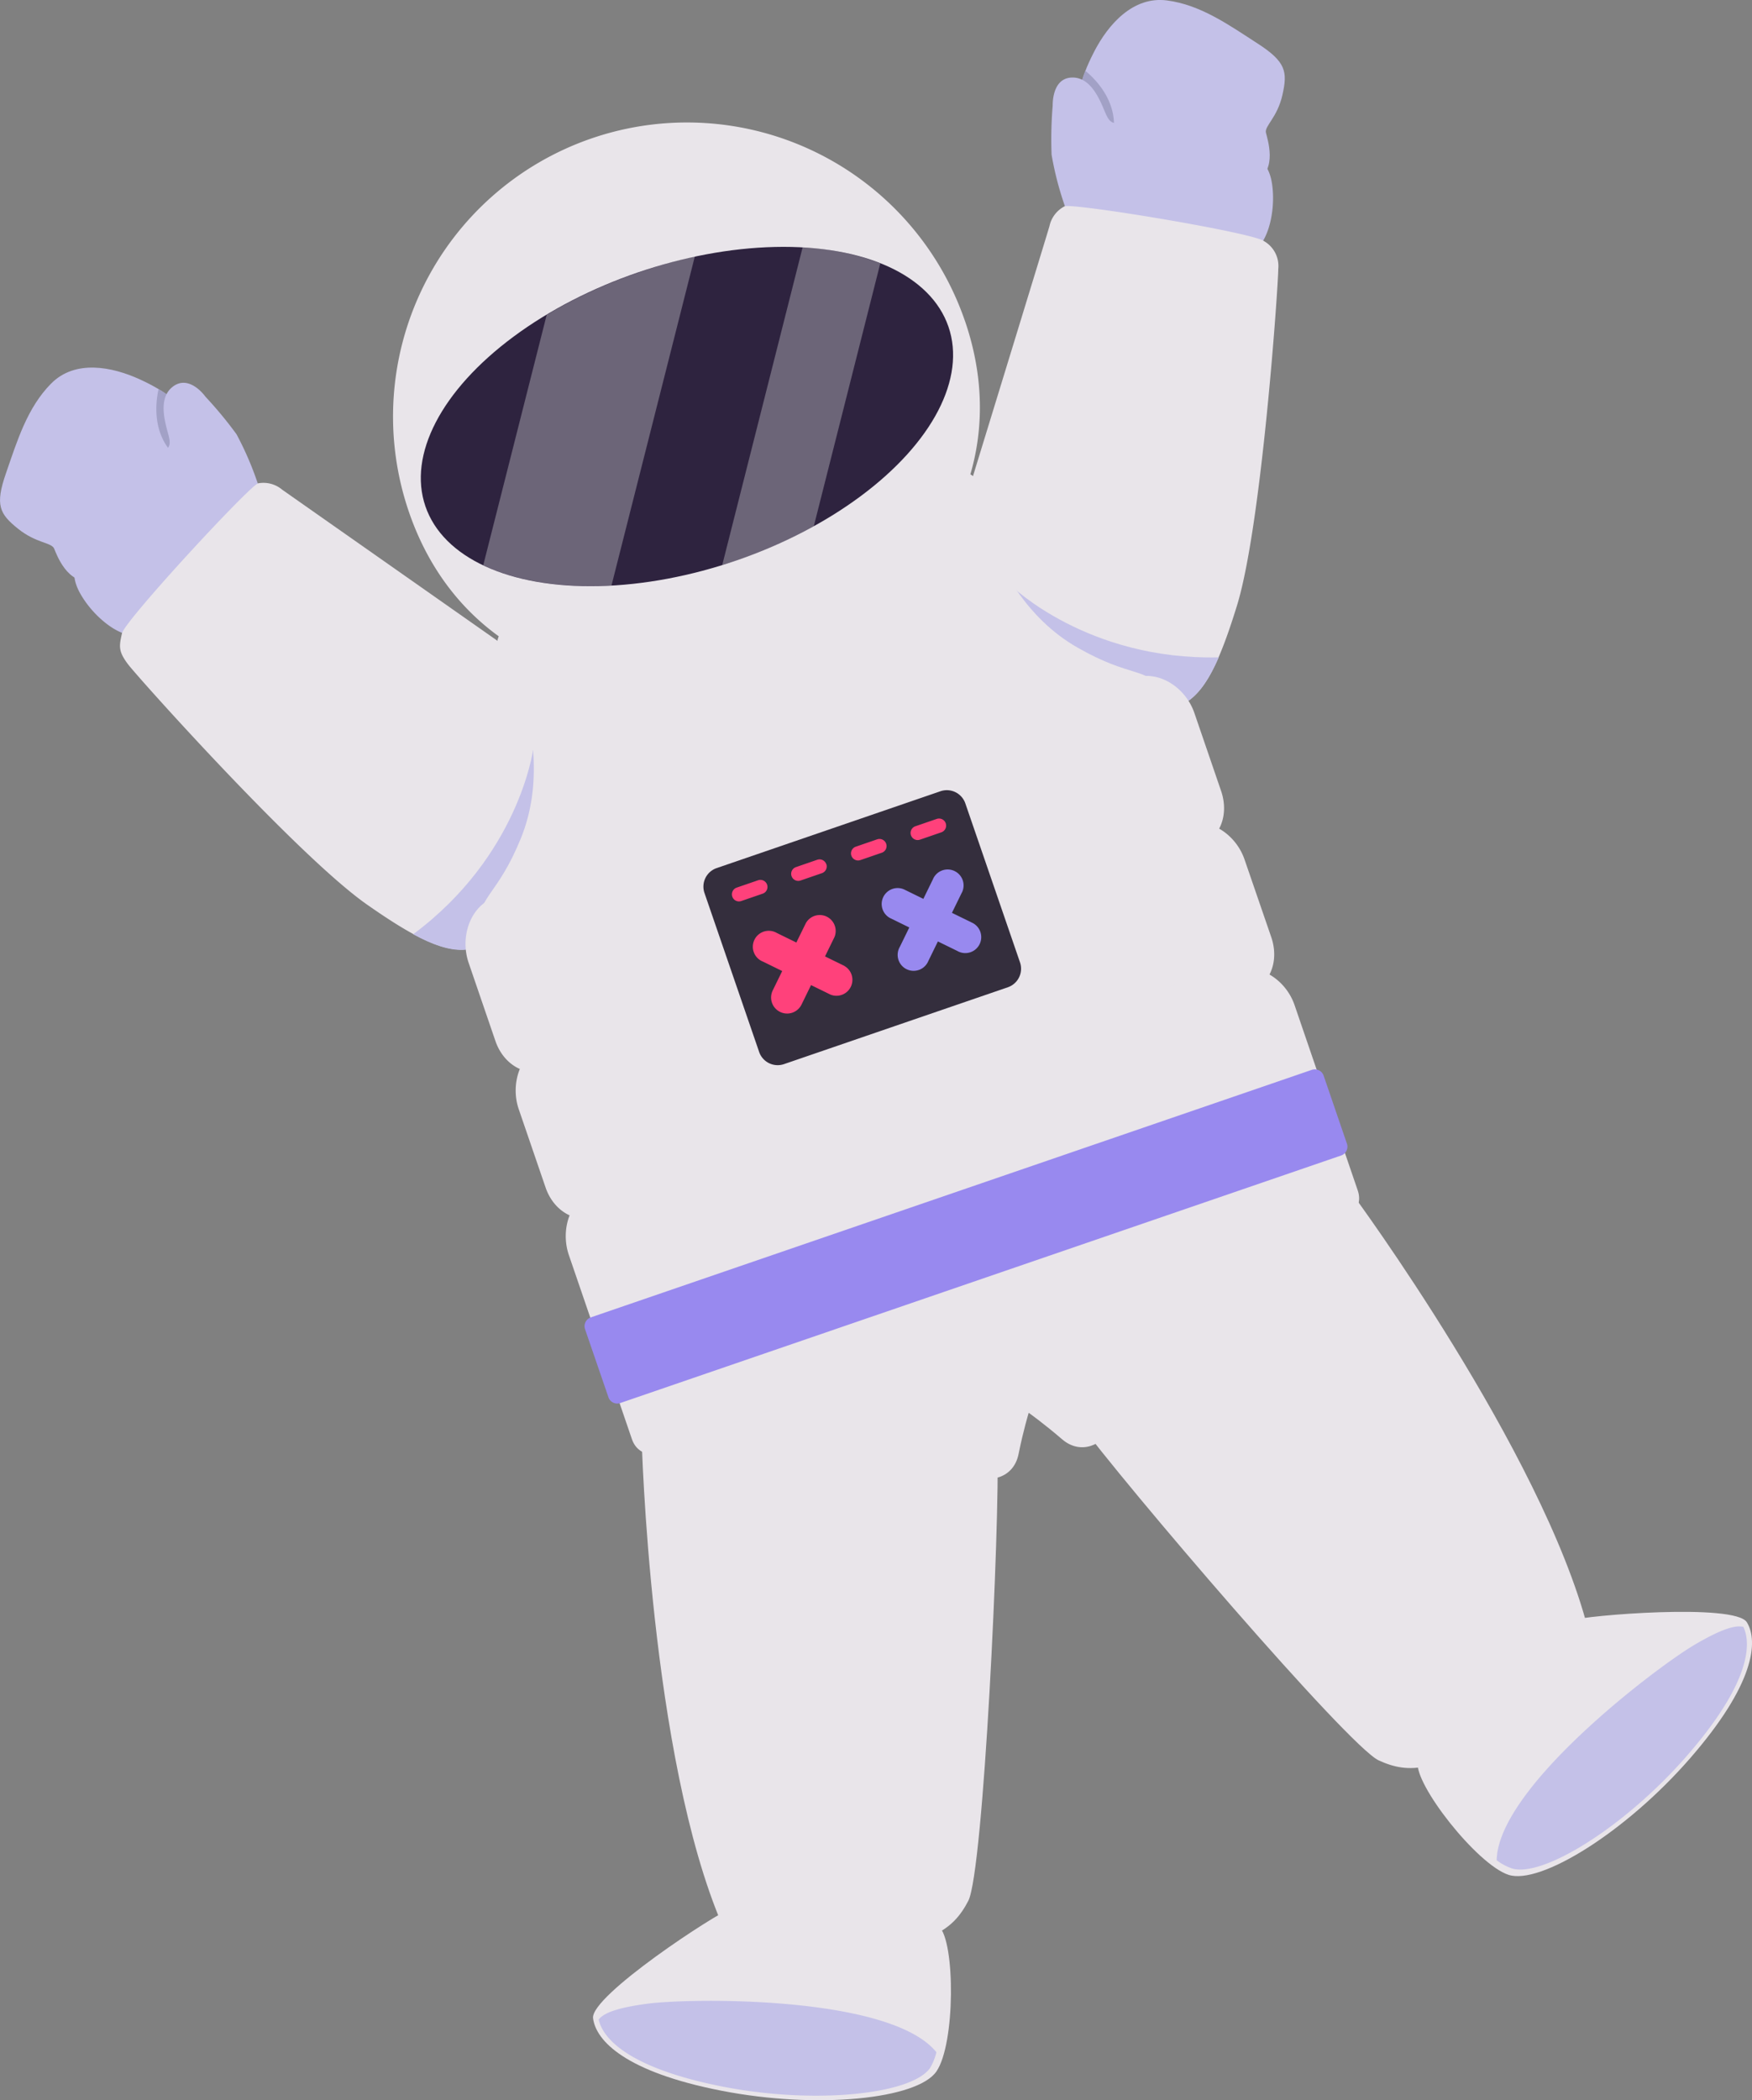 <svg xmlns="http://www.w3.org/2000/svg" width="212.02" height="254.02" viewBox="0 0 212.02 254.02">
  <rect x="0" y="0" width="212.02" height="254.02" fill="#808080" stroke="none"/>
  <g style="isolation:isolate">
    <path d="M24.29 53.36c-1.28-4-4-5.93-7.36-7.47s-7.83-2.43-10.74.5-4.13 7-5.47 10.86-.77 4.91 1.46 6.7 4.06 1.64 4.38 2.42 1.63 4.34 4.44 3.86S25.44 57 24.29 53.36z" fill="#c4c1e8"/>
    <path d="M24.29 53.36a10.86 10.86 0 0 0-5.1-6.29c-.31 1.36-.86 5.17 1.78 7.84a3 3 0 0 0 3 .72 3.64 3.64 0 0 0 .32-2.27z" fill="#a2a1c6"/>
    <path d="M31.53 59.52a38.56 38.56 0 0 0-2.91-7A48.62 48.62 0 0 0 24.88 48c-.83-1.11-2.49-2.49-4.08-1.14s-.91 3.93-.49 5.46.34 1.8-1 2.7a33.55 33.55 0 0 0-8 8.6c-2 3.24-3.16 5.3-1.66 8.06s4.61 5.31 6.64 5.14 17.21-11.4 15.24-17.3z" fill="#c4c1e8"/>
    <path d="M62.33 79L34.15 59.23a3.52 3.52 0 0 0-2.91-.77c-1 .25-16.12 16.57-16.48 18.15s-.44 2.17.72 3.72 20.58 23.23 28.92 29.07 12.33 7.12 16.15 3.23S72.6 90.38 62.33 79z" fill="#e9e5ea"/>
    <path d="M64.5 90.75S62.78 103.51 50 113c4.77 2.59 7.71 2.57 10.56-.33S68.25 99.69 67.13 90zM131.19 16.67c-1.46-4-.47-7.14 1.22-10.42s4.69-6.72 8.79-6.2 7.56 3 11 5.22 3.62 3.41 3 6.19-2.2 3.78-2 4.6 1.39 4.43-1.11 5.76-19.58-1.57-20.9-5.15z" fill="#c4c1e8"/>
    <path d="M131.19 16.67a10.86 10.86 0 0 1 .16-8.1c1.08.88 3.85 3.55 3.41 7.28a3 3 0 0 1-1.93 2.42 3.65 3.65 0 0 1-1.64-1.6z" fill="#a2a1c6"/>
    <path d="M129.26 26a38.8 38.8 0 0 1-2-7.28 49 49 0 0 1 .13-5.93c0-1.39.44-3.49 2.52-3.41s3.13 2.54 3.74 4 .84 1.63 2.41 1.54a33.57 33.57 0 0 1 11.61 1.87c3.58 1.31 5.75 2.24 6.25 5.34s-.37 7-2.09 8.13-20.5 1.6-22.57-4.26z" fill="#c4c1e8"/>
    <path d="M116.92 60.28s9.77-31.83 10.08-32.92a3.53 3.53 0 0 1 1.82-2.4c1-.44 22.89 3.18 24.15 4.21a3.47 3.47 0 0 1 1.72 3.38c0 1.94-2 31-5 40.71s-5.32 13.2-10.69 12.47-23.21-10.17-22.08-25.45z" fill="#e9e5ea"/>
    <path d="M122.41 70.88s9.19 9 25.08 8.63c-2.17 5-4.51 6.76-8.54 6.22-3.86-.52-14-5.49-19.11-13.86z" fill="#c4c1e8"/>
    <path d="M77.65 174s1 38.5 9.77 58.88c0 0 5.52 2.7 15.27 2.7s12.65-2.11 14.49-5.67 3.82-45.39 3.53-54.91c-.27-8.68-31.49-17.18-43.06-1z" fill="#e9e5ea"/>
    <path d="M88.43 230.87c-1.66.5-17 10.52-16.66 13.24s3.9 6.5 15.55 8.77 23.7 1 26-2.33 2.29-15.73.31-17.55-12.63-5.92-25.2-2.13z" fill="#e9e5ea"/>
    <path d="M113.32 248.22c-5.6-6.91-29.79-6.55-34.94-5.87-3.56.47-5.27 1.08-5.93 1.91.56 2.59 4.2 6 15 8.12 11.25 2.2 22.89.92 25.1-2.25a6.74 6.74 0 0 0 .77-1.91z" fill="#c4c1e8"/>
    <path d="M163.73 144.51s22.87 31 28.43 52.48c0 0-2.7 5.52-10.4 11.51s-11.28 6.1-14.92 4.42-30.92-33.52-36.52-41.21c-5.11-7.03 14.32-32.91 33.41-27.2z" fill="#e9e5ea"/>
    <path d="M190.12 196c1.61-.62 19.86-2.11 21.28.22s.91 7.52-6.88 16.46-18.13 15.32-21.95 14.09-11.47-11-11-13.66 6.28-12.4 18.55-17.11z" fill="#e9e5ea"/>
    <path d="M181.12 225c.18-8.89 19.49-23.46 24-26.09 3.09-1.81 4.83-2.38 5.85-2.14 1.15 2.39.38 7.33-6.82 15.59-7.53 8.64-17.5 14.78-21.19 13.63a6.72 6.72 0 0 1-1.84-.99z" fill="#c4c1e8"/>
    <path d="M157.68 133.39l-41.22 14.14-41.21 14.14s-1.94 3.17-.85 6.35l2.08 6.07c.35 1 1.37 2.46 4.64 1.65s12.88-3.27 22-1.38 12.27 2.89 14.44 4 5.11.44 5.7-2.48 1.23-5 1.23-5 1.79 1.27 4.05 3.21 5 .68 6-1.54 2.89-5 8.92-12 15.12-11 18.2-12.41 3-3.12 2.65-4.15l-2.08-6.08c-1.07-3.21-4.55-4.52-4.55-4.52zM130.42 78.34C124 74.69 121 68.37 119.05 64s-2.69-3.73-3.3-3.51l-1.59.55-24.5 8.4-24.49 8.36-1.59.55c-.61.21-1.64.14-.45 4.8s2.67 11.51-.13 18.33-5.11 6.92-5 10.44l.9 2.62 41.4-14.2 41.4-14.2-.9-2.62c-2.1-2.85-3.97-1.52-10.38-5.18z" fill="#e9e5ea"/>
    <path d="M115.58 57.26L88.66 66.5l-26.91 9.23a2.21 2.21 0 0 0-1.35 3.07l3 8.88c.48 1.4 10.52 9.66 33.14 1.9s25.48-20.44 25-21.84l-3-8.88a2.22 2.22 0 0 0-2.96-1.6z" fill="#e9e5ea"/>
    <path d="M115.58 57.26L88.66 66.5l-26.91 9.23a2.24 2.24 0 0 0-1.51 1.71 36.3 36.3 0 0 0 57.58-19.76 2.25 2.25 0 0 0-2.24-.42z" fill="#e9e5ea"/>
    <g>
      <path d="M116.78 38.83C123.15 57.42 112 74 93.43 80.38s-37.56.13-43.94-18.45a35.57 35.57 0 0 1 67.29-23.09z" fill="#e9e5ea"/>
      <ellipse cx="83.13" cy="50.38" rx="33.46" ry="18.41" transform="rotate(-18.94 83.131 50.376)" fill="#2e233f"/>
      <g style="mix-blend-mode:overlay" opacity=".3" fill="#fff">
        <path d="M74 70.82L84.09 31a59.7 59.7 0 0 0-6.93 2 58.25 58.25 0 0 0-11 5.08l-7.68 30.29C62.54 70.3 68 71.16 74 70.82zM97.13 29.92L87.4 68.35l1.71-.55a59.19 59.19 0 0 0 9.37-4.14l8.05-31.81a30.2 30.2 0 0 0-9.4-1.93z"/>
      </g>
    </g>
    <path d="M147.8 95.75c1 3.05-.34 6-3.09 6.69a431.15 431.15 0 0 0-78.22 26.84c-2.57 1.17-5.5-.33-6.54-3.38l-3.26-9.51c-1-3.05.18-6.5 2.75-7.67a431.36 431.36 0 0 1 78.22-26.84c2.75-.66 5.83 1.31 6.88 4.36z" fill="#e9e5ea"/>
    <path d="M153.87 113.43c1 3.05-.34 6-3.09 6.69A431.28 431.28 0 0 0 72.56 147c-2.58 1.17-5.5-.33-6.54-3.38l-3.26-9.51c-1-3 .18-6.5 2.75-7.67a431.29 431.29 0 0 1 78.22-26.84c2.75-.66 5.83 1.31 6.88 4.36z" fill="#e9e5ea"/>
    <path d="M159.93 131.11c1 3.05-.34 6-3.09 6.68a431.34 431.34 0 0 0-78.22 26.84c-2.58 1.17-5.5-.33-6.54-3.38l-3.26-9.51c-1-3.05.18-6.5 2.75-7.67a431.37 431.37 0 0 1 78.22-26.84c2.75-.66 5.84 1.31 6.88 4.36z" fill="#e9e5ea"/>
    <path d="M123.44 116.41a2.37 2.37 0 0 1-1.47 3l-27.1 9.3a2.37 2.37 0 0 1-3-1.47L85.25 108a2.37 2.37 0 0 1 1.47-3l27.1-9.3a2.37 2.37 0 0 1 3 1.47z" fill="#342e3d"/>
    <g>
      <path d="M102.19 116.83l-2.35-1.15 1.15-2.35a1.93 1.93 0 0 0-3.46-1.69L96.37 114 94 112.84a1.93 1.93 0 1 0-1.69 3.46l2.35 1.15-1.15 2.35a1.93 1.93 0 0 0 3.49 1.7l1.15-2.35 2.35 1.15a1.93 1.93 0 0 0 1.69-3.46z" fill="#ff417b"/>
      <path d="M117.55 111.56l-2.35-1.15 1.15-2.35a1.93 1.93 0 1 0-3.46-1.69l-1.15 2.35-2.35-1.15a1.93 1.93 0 0 0-1.7 3.46l2.35 1.15-1.15 2.35a1.93 1.93 0 1 0 3.46 1.69l1.15-2.35 2.35 1.15a1.93 1.93 0 1 0 1.69-3.46z" fill="#9889ef"/>
    </g>
    <g fill="#ff417b">
      <path d="M92.83 107a.86.86 0 0 1-.53 1.09l-2.59.89a.85.85 0 0 1-1.09-.53.86.86 0 0 1 .53-1.09l2.59-.89a.86.86 0 0 1 1.09.53zM100 104.52a.86.86 0 0 1-.53 1.09l-2.59.89a.86.86 0 0 1-1.09-.53.86.86 0 0 1 .53-1.09l2.58-.89a.86.86 0 0 1 1.09.53zM107.24 102.05a.85.85 0 0 1-.53 1.09l-2.59.89a.86.86 0 0 1-1.09-.53.86.86 0 0 1 .53-1.09l2.59-.89a.86.86 0 0 1 1.09.53zM114.45 99.58a.86.86 0 0 1-.53 1.09l-2.59.89a.86.86 0 0 1-1.09-.53.86.86 0 0 1 .53-1.09l2.59-.89a.86.86 0 0 1 1.09.53z"/>
    </g>
    <path d="M163 138.33a1.13 1.13 0 0 1-.7 1.43L75.06 169.7a1.12 1.12 0 0 1-1.43-.7l-2.83-8.23a1.13 1.13 0 0 1 .7-1.43l87.25-29.94a1.13 1.13 0 0 1 1.43.7z" fill="#9889ef"/>
  </g>
</svg>
